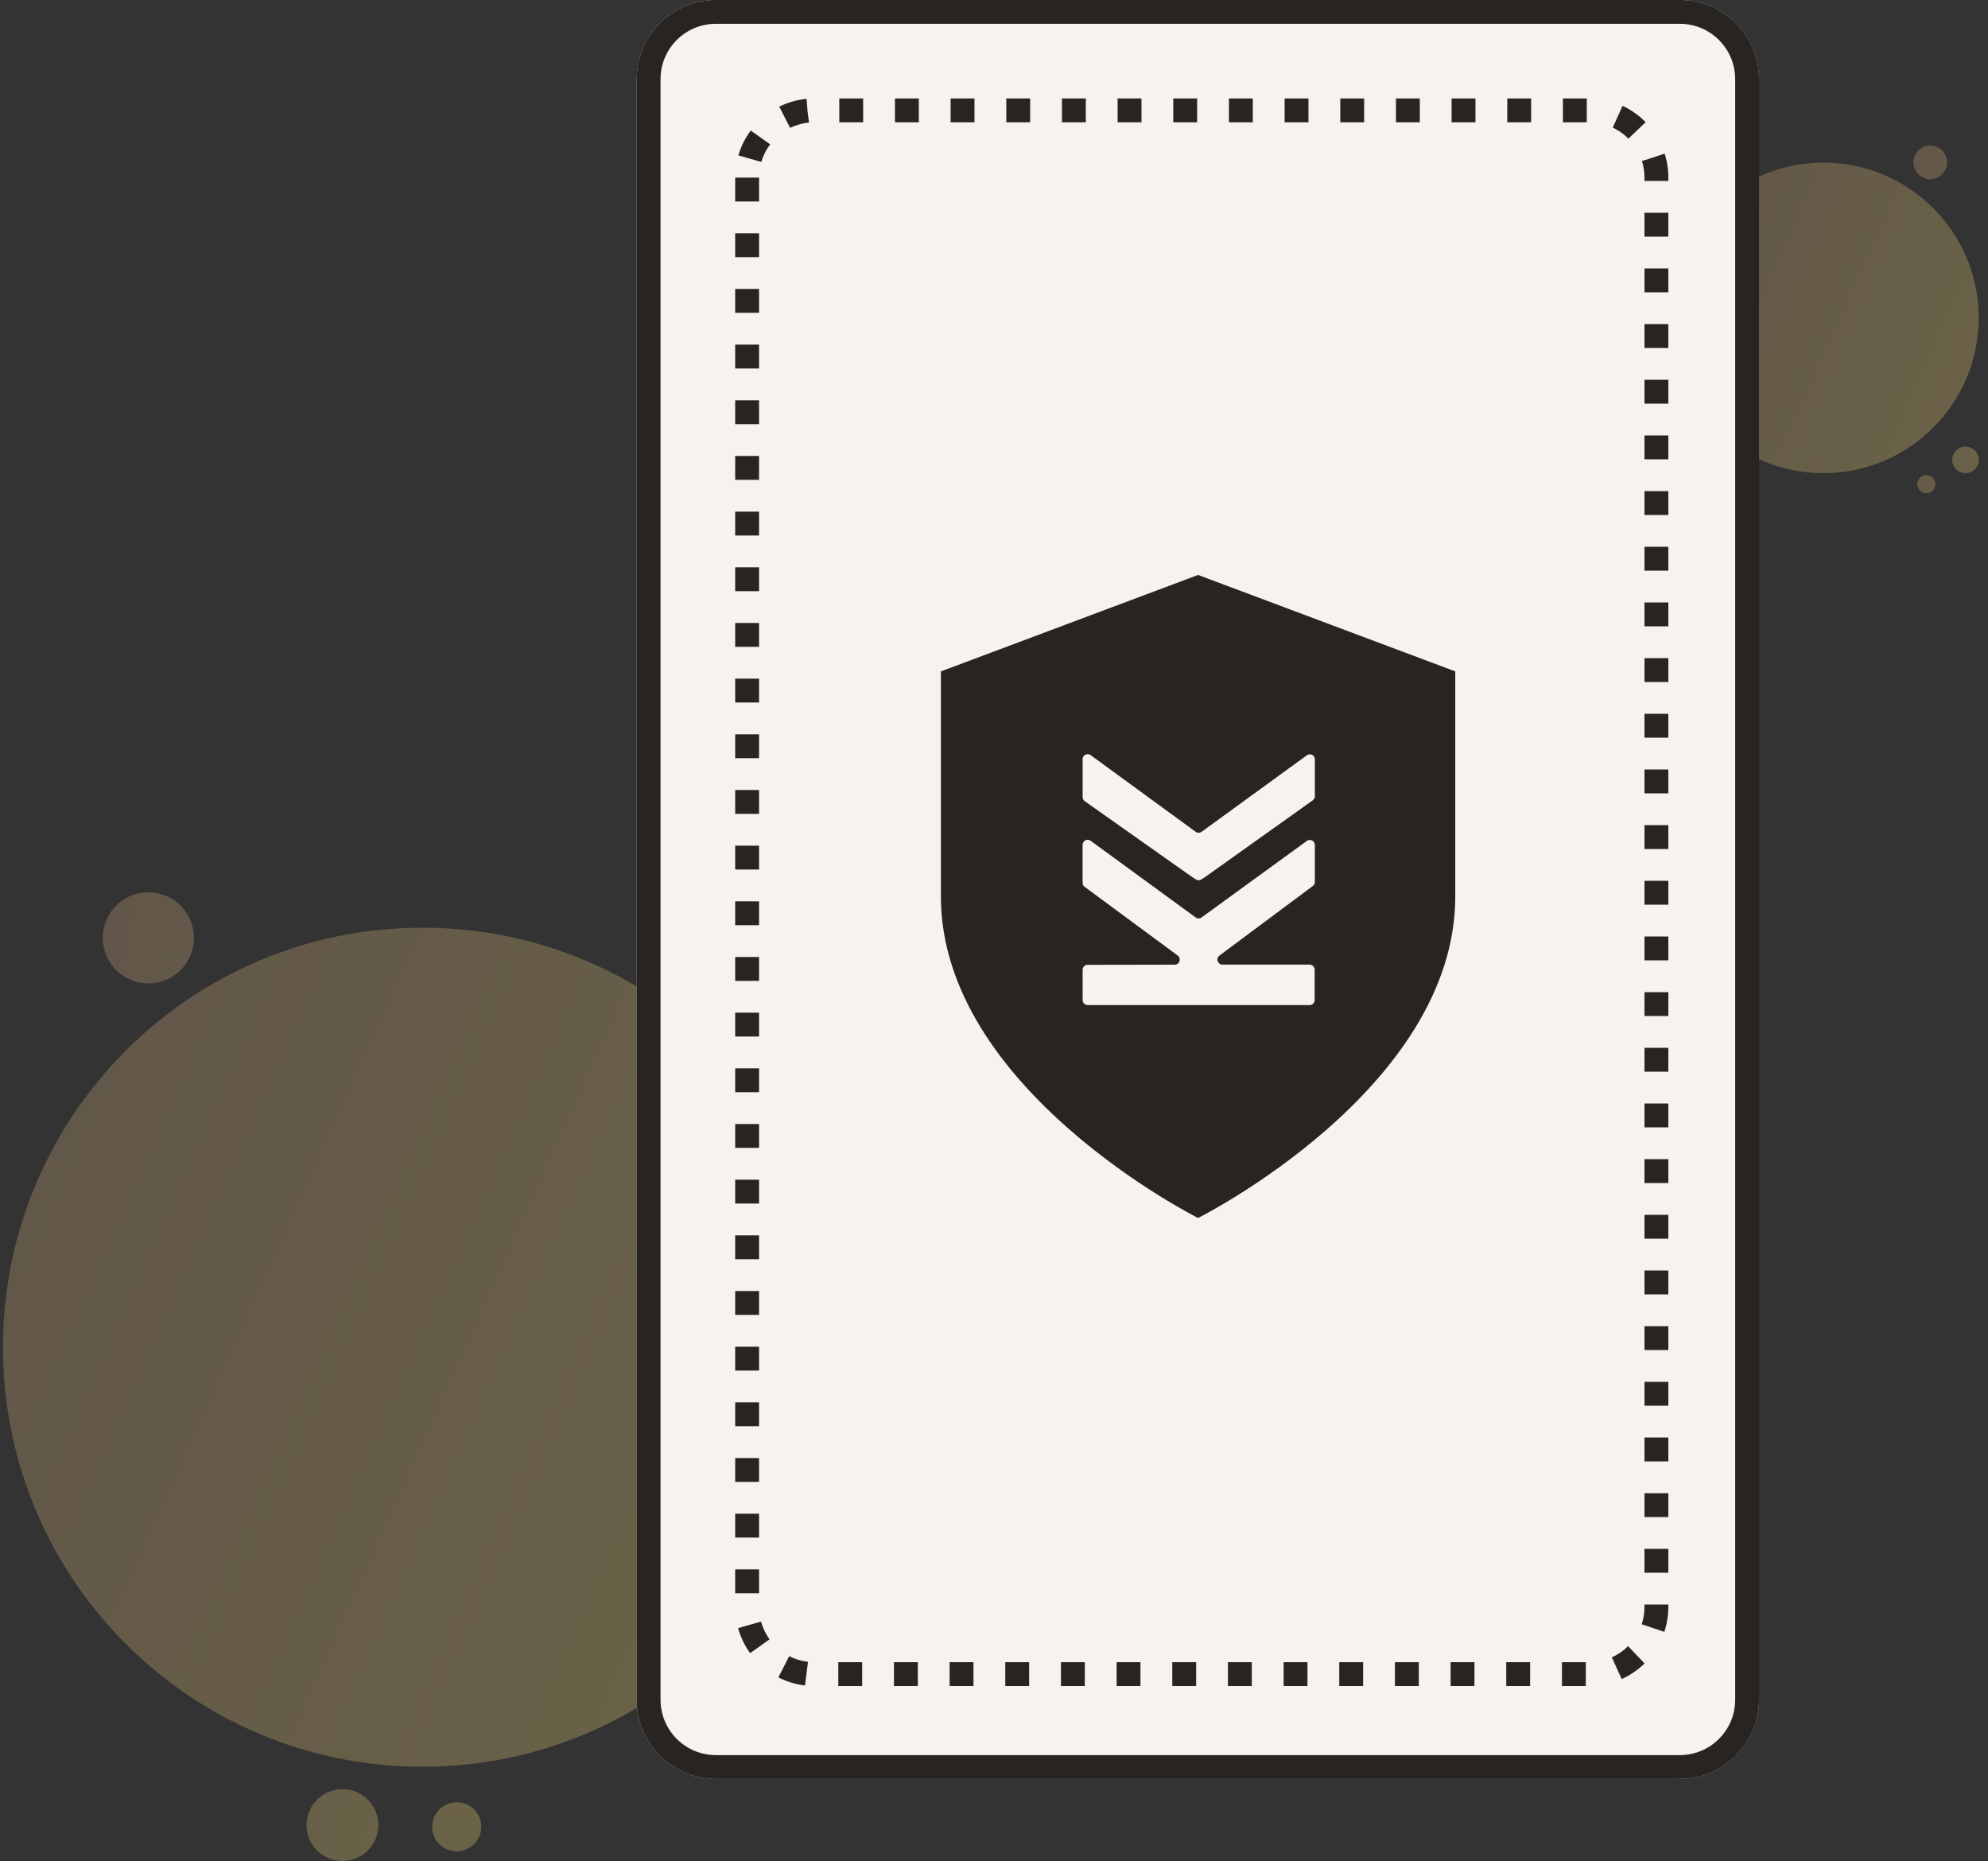 <svg width="125" height="117" viewBox="0 0 125 117" fill="none" xmlns="http://www.w3.org/2000/svg">
<rect x="0" y="0" width="125" height="117" fill="#333333" stroke="none"/>
<path opacity="0.4" d="M120.986 30.994C120.845 30.959 120.723 30.871 120.645 30.749C120.566 30.627 120.537 30.48 120.563 30.337C120.59 30.194 120.669 30.067 120.786 29.981C120.903 29.895 121.049 29.857 121.193 29.875C121.337 29.892 121.469 29.964 121.562 30.075C121.655 30.187 121.702 30.329 121.693 30.474C121.684 30.619 121.621 30.755 121.516 30.855C121.41 30.954 121.271 31.01 121.125 31.011C121.078 31.011 121.032 31.005 120.986 30.994ZM122.744 28.91C122.744 28.745 122.793 28.583 122.885 28.445C122.977 28.308 123.108 28.201 123.261 28.137C123.414 28.074 123.582 28.058 123.744 28.09C123.906 28.122 124.055 28.202 124.172 28.319C124.289 28.436 124.369 28.585 124.401 28.747C124.434 28.909 124.417 29.078 124.354 29.231C124.291 29.384 124.183 29.514 124.046 29.606C123.908 29.698 123.746 29.747 123.581 29.747C123.471 29.747 123.362 29.725 123.261 29.683C123.159 29.641 123.067 29.58 122.989 29.502C122.832 29.345 122.744 29.132 122.744 28.91ZM120.307 10.205C120.307 9.996 120.369 9.791 120.486 9.616C120.603 9.442 120.768 9.306 120.962 9.226C121.156 9.146 121.369 9.125 121.575 9.166C121.781 9.208 121.97 9.309 122.118 9.457C122.266 9.606 122.367 9.795 122.408 10.001C122.448 10.206 122.427 10.419 122.347 10.613C122.266 10.807 122.13 10.972 121.956 11.089C121.781 11.205 121.576 11.267 121.366 11.267C121.227 11.267 121.089 11.239 120.96 11.186C120.832 11.133 120.715 11.055 120.616 10.956C120.518 10.857 120.44 10.74 120.387 10.611C120.334 10.483 120.306 10.345 120.307 10.205Z" fill="url(#paint0_linear_591_5825)"/>
<path opacity="0.4" d="M114.655 29.746C120.046 29.746 124.415 25.376 124.415 19.986C124.415 14.596 120.046 10.226 114.655 10.226C109.265 10.226 104.896 14.596 104.896 19.986C104.896 25.376 109.265 29.746 114.655 29.746Z" fill="url(#paint1_linear_591_5825)"/>
<path opacity="0.4" d="M26.562 111.076C41.13 111.076 52.939 99.267 52.939 84.7C52.939 70.132 41.13 58.323 26.562 58.323C11.995 58.323 0.186 70.132 0.186 84.7C0.186 99.267 11.995 111.076 26.562 111.076Z" fill="url(#paint2_linear_591_5825)"/>
<path opacity="0.4" d="M19.272 114.742C19.272 114.295 19.405 113.858 19.653 113.486C19.901 113.115 20.254 112.825 20.667 112.654C21.08 112.483 21.534 112.438 21.972 112.526C22.411 112.613 22.813 112.828 23.129 113.144C23.445 113.46 23.66 113.862 23.747 114.301C23.835 114.739 23.79 115.193 23.619 115.606C23.448 116.019 23.158 116.372 22.787 116.62C22.415 116.868 21.978 117.001 21.532 117.001C20.932 117.001 20.358 116.763 19.934 116.339C19.51 115.915 19.272 115.341 19.272 114.742ZM27.174 114.85C27.174 114.545 27.265 114.246 27.435 113.993C27.604 113.739 27.845 113.541 28.127 113.424C28.409 113.308 28.72 113.277 29.019 113.337C29.318 113.396 29.593 113.543 29.809 113.759C30.025 113.975 30.172 114.25 30.231 114.55C30.291 114.849 30.26 115.159 30.143 115.441C30.026 115.723 29.828 115.964 29.574 116.133C29.32 116.303 29.022 116.393 28.717 116.393C28.308 116.393 27.915 116.23 27.626 115.941C27.337 115.651 27.174 115.259 27.174 114.85ZM6.462 58.961C6.462 58.394 6.63 57.84 6.945 57.369C7.26 56.897 7.708 56.53 8.231 56.313C8.755 56.096 9.331 56.039 9.887 56.15C10.443 56.26 10.954 56.533 11.355 56.934C11.756 57.335 12.029 57.846 12.139 58.402C12.25 58.958 12.193 59.534 11.976 60.058C11.759 60.582 11.392 61.029 10.921 61.344C10.449 61.659 9.895 61.827 9.328 61.827C8.568 61.827 7.839 61.525 7.301 60.988C6.764 60.45 6.462 59.721 6.462 58.961Z" fill="url(#paint3_linear_591_5825)"/>
<path d="M40.036 4.975L40.036 106.864C40.036 109.611 42.263 111.838 45.011 111.838H105.623C108.371 111.838 110.598 109.611 110.598 106.864V4.975C110.598 2.227 108.371 0 105.623 0H45.011C42.263 0 40.036 2.227 40.036 4.975Z" fill="#F6F2ED"/>
<path fill-rule="evenodd" clip-rule="evenodd" d="M91.503 56.36C91.503 68.488 75.332 76.573 75.332 76.573C75.332 76.573 59.161 68.488 59.161 56.36V42.211L75.332 36.147L91.503 42.211V56.36ZM75.005 55.17L68.206 50.371C68.122 50.312 68.072 50.216 68.072 50.113V47.729C68.072 47.47 68.366 47.32 68.576 47.473L75.18 52.294C75.291 52.375 75.442 52.376 75.553 52.295L82.173 47.483C82.382 47.331 82.676 47.48 82.676 47.739V50.058C82.676 50.16 82.627 50.257 82.543 50.316L75.73 55.17L75.535 55.292C75.432 55.356 75.302 55.356 75.199 55.292L75.005 55.17ZM68.389 60.657C68.215 60.657 68.073 60.799 68.073 60.973V62.873C68.073 63.047 68.215 63.189 68.39 63.189L82.345 63.189C82.52 63.189 82.662 63.048 82.662 62.873V60.962C82.662 60.787 82.52 60.645 82.345 60.645L76.866 60.645C76.561 60.645 76.433 60.257 76.677 60.075L82.548 55.701C82.628 55.641 82.675 55.547 82.675 55.447V53.124C82.675 52.865 82.382 52.715 82.172 52.867L75.552 57.679C75.441 57.76 75.29 57.76 75.179 57.679L68.575 52.858C68.365 52.705 68.071 52.854 68.071 53.113V55.501C68.071 55.602 68.119 55.696 68.2 55.756L74.052 60.075C74.297 60.257 74.169 60.647 73.864 60.647L68.389 60.657Z" fill="#272421"/>
<path d="M40.783 4.975L40.783 106.864C40.783 109.199 42.676 111.092 45.011 111.092H105.624C107.959 111.092 109.853 109.199 109.853 106.864V4.975C109.853 2.64 107.959 0.747 105.624 0.747H45.011C42.676 0.747 40.783 2.64 40.783 4.975Z" stroke="#272421" stroke-width="1.5"/>
<path d="M46.977 11.168L46.977 101.022C46.977 103.357 48.871 105.25 51.206 105.25H99.923C102.258 105.25 104.151 103.357 104.151 101.022V11.168C104.151 8.833 102.258 6.94 99.923 6.94H51.206C48.871 6.94 46.977 8.833 46.977 11.168Z" stroke="#272421" stroke-width="1.5" stroke-dasharray="1.5 2"/>
<defs>
<linearGradient id="paint0_linear_591_5825" x1="120.244" y1="10.178" x2="128.002" y2="10.833" gradientUnits="userSpaceOnUse">
<stop stop-color="#A58969"/>
<stop offset="1" stop-color="#C7B664"/>
</linearGradient>
<linearGradient id="paint1_linear_591_5825" x1="104.597" y1="11.148" x2="135.481" y2="25.005" gradientUnits="userSpaceOnUse">
<stop stop-color="#A58969"/>
<stop offset="1" stop-color="#C7B664"/>
</linearGradient>
<linearGradient id="paint2_linear_591_5825" x1="-0.62" y1="60.815" x2="82.843" y2="98.262" gradientUnits="userSpaceOnUse">
<stop stop-color="#A58969"/>
<stop offset="1" stop-color="#C7B664"/>
</linearGradient>
<linearGradient id="paint3_linear_591_5825" x1="6.099" y1="58.971" x2="49.983" y2="66.665" gradientUnits="userSpaceOnUse">
<stop stop-color="#A58969"/>
<stop offset="1" stop-color="#C7B664"/>
</linearGradient>
</defs>
</svg>
